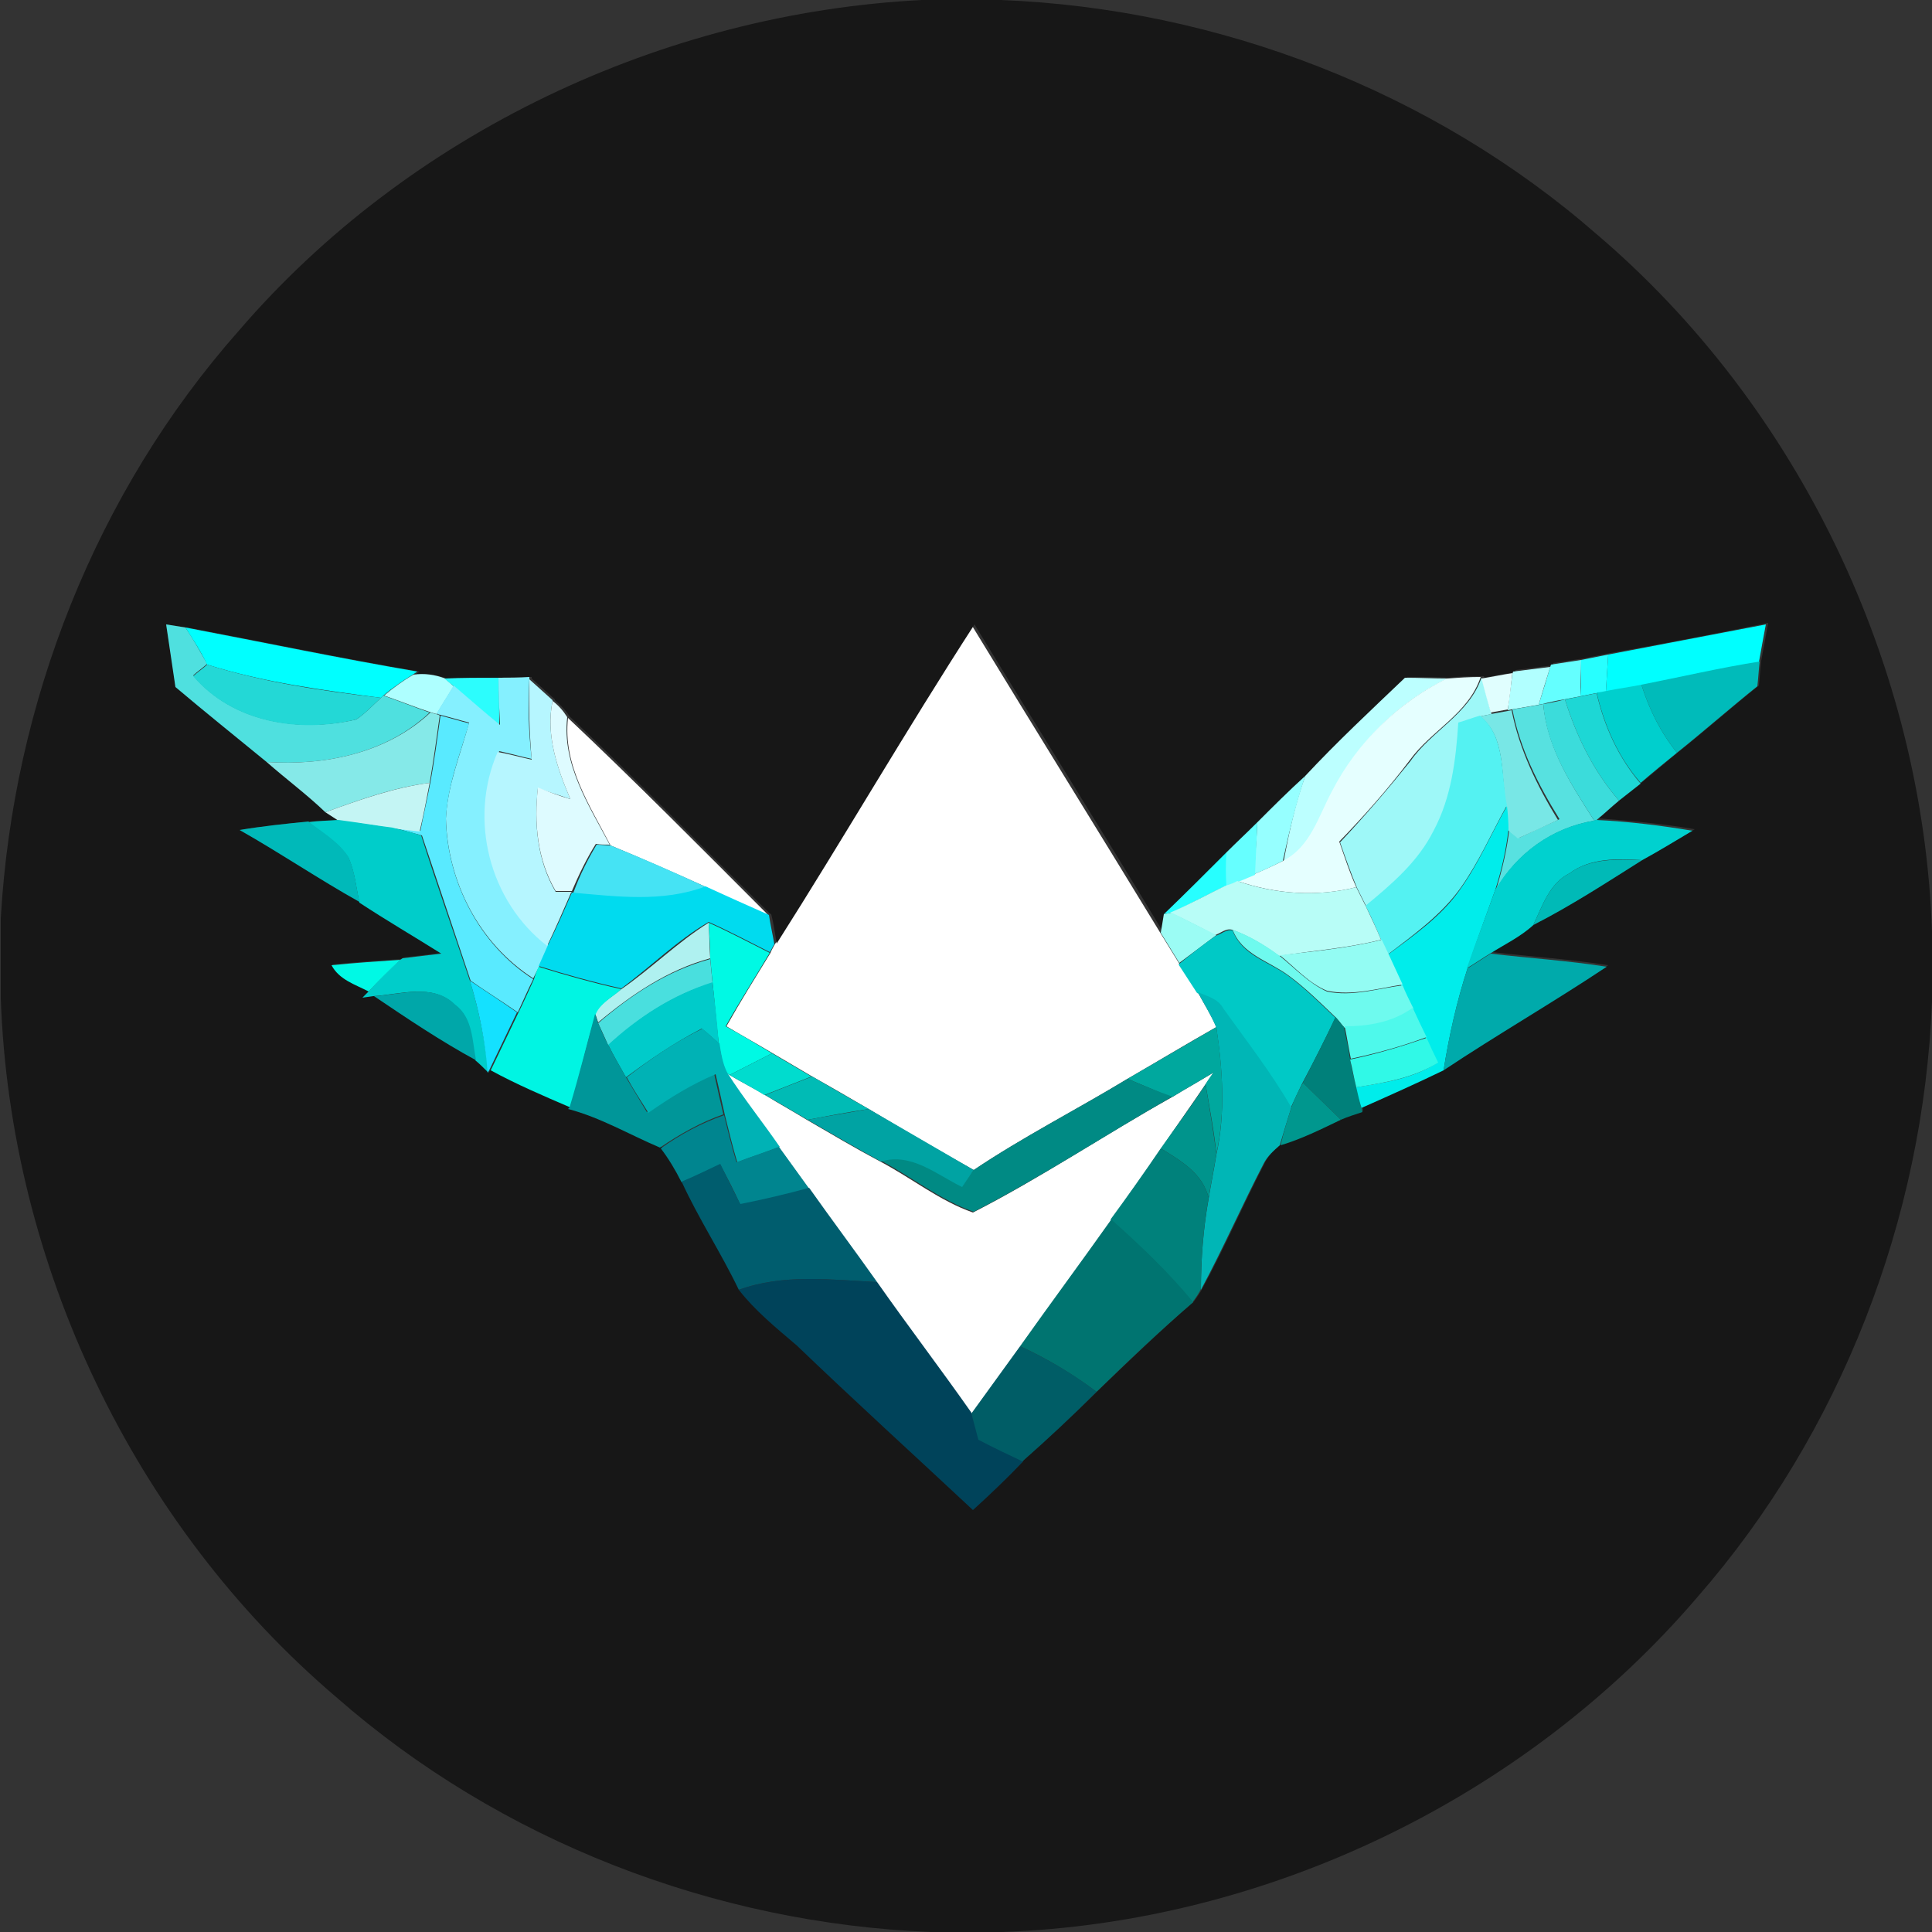 <?xml version="1.0" encoding="utf-8"?>
<!-- Generator: Adobe Illustrator 26.0.3, SVG Export Plug-In . SVG Version: 6.00 Build 0)  -->
<svg version="1.1" id="Layer_1" xmlns="http://www.w3.org/2000/svg" xmlns:xlink="http://www.w3.org/1999/xlink" x="0px" y="0px"
	 viewBox="0 0 250 250" style="enable-background:new 0 0 250 250;" xml:space="preserve">
<rect x="0" y="0" width="250" height="250" fill="#333333" stroke="none"/>
<style type="text/css">
	.st0{fill:#FFFFFF;}
	.st1{fill:#171717;}
	.st2{fill:#4FE0DF;}
	.st3{fill:#00FFFF;}
	.st4{fill:#64FFFF;}
	.st5{fill:#27FFFF;}
	.st6{fill:#23D8D6;}
	.st7{fill:#00BBBA;}
	.st8{fill:#B1FFFF;}
	.st9{fill:#AEFFFF;}
	.st10{fill:#2CFDFD;}
	.st11{fill:#85F0FF;}
	.st12{fill:#BCFFFF;}
	.st13{fill:#E5FFFF;}
	.st14{fill:#9EF8F8;}
	.st15{fill:#E0FEFE;}
	.st16{fill:#B6F6FF;}
	.st17{fill:#00CFCD;}
	.st18{fill:#1DD7D5;}
	.st19{fill:#57E1E0;}
	.st20{fill:#3BDCDB;}
	.st21{fill:#85E9E8;}
	.st22{fill:#DEFBFF;}
	.st23{fill:#78E7E6;}
	.st24{fill:#59EAFF;}
	.st25{fill:#54F2F2;}
	.st26{fill:#C4F5F4;}
	.st27{fill:#96FFFF;}
	.st28{fill:#00EDEB;}
	.st29{fill:#00CDCA;}
	.st30{fill:#00D1CF;}
	.st31{fill:#00B9B9;}
	.st32{fill:#66FFFF;}
	.st33{fill:#45E3F4;}
	.st34{fill:#00BAB7;}
	.st35{fill:#B8FDF7;}
	.st36{fill:#00DBEF;}
	.st37{fill:#9BFCF4;}
	.st38{fill:#AFF1F0;}
	.st39{fill:#00F9E4;}
	.st40{fill:#00C9C6;}
	.st41{fill:#6EFAEE;}
	.st42{fill:#93FCF3;}
	.st43{fill:#00F9E5;}
	.st44{fill:#49DFDE;}
	.st45{fill:#00AAAB;}
	.st46{fill:#00F5E3;}
	.st47{fill:#14E1FF;}
	.st48{fill:#00A7A9;}
	.st49{fill:#00CBCA;}
	.st50{fill:#00B6B6;}
	.st51{fill:#4EF9EB;}
	.st52{fill:#009699;}
	.st53{fill:#00807A;}
	.st54{fill:#00B2B5;}
	.st55{fill:#00A89E;}
	.st56{fill:#30F9E7;}
	.st57{fill:#00DCCE;}
	.st58{fill:#00BBB5;}
	.st59{fill:#008A84;}
	.st60{fill:#00978E;}
	.st61{fill:#00948C;}
	.st62{fill:#00858F;}
	.st63{fill:#00A3A3;}
	.st64{fill:#00817B;}
	.st65{fill:#005D6E;}
	.st66{fill:#007470;}
	.st67{fill:#00435A;}
	.st68{fill:#005D66;}
</style>
<g id="_x23_ffffffff">
	<path class="st0" d="M100.2,122.3c8.7-13.7,16.8-27.7,25.6-41.3c8.1,13.3,16.3,26.5,24.4,39.8c0.8,1.3,1.6,2.6,2.4,3.9
		c0.8,1.2,1.6,2.5,2.4,3.7c0.8,1.5,1.7,2.9,2.4,4.5c-3.9,2.2-7.7,4.5-11.5,6.7c-6.6,4-13.5,7.5-19.9,11.8c-4.6-2.6-9.1-5.2-13.6-7.9
		c-2.4-1.4-4.8-2.8-7.3-4.2c-1.7-1-3.4-2-5.1-3c-2-1.2-4-2.3-6-3.5c1.8-3.2,3.8-6.4,5.7-9.5C99.8,123,100.1,122.5,100.2,122.3z"/>
	<path class="st0" d="M79,109.4c-2.7-5.2-6.2-10.4-5.5-16.5c8.8,8.3,17.3,16.9,25.9,25.5c-2.7-1.1-5.3-2.3-8-3.6
		C87.2,112.9,83.1,111.1,79,109.4z"/>
	<path class="st0" d="M94,138.8l0.4,0.3c1.5,0.9,3.1,1.7,4.6,2.6c1.8,1.1,3.6,2.1,5.4,3.2c3.1,1.8,6.3,3.7,9.5,5.4
		c4,2.1,7.7,5.1,12,6.6c8.8-4.5,17.1-10.1,25.7-14.9c1.8-1.1,3.6-2.1,5.4-3.2c-0.2,0.4-0.7,1.1-1,1.5c-1.9,2.8-3.9,5.6-5.8,8.4
		c-2.1,3.1-4.3,6.1-6.4,9.2c-3.9,5.5-7.9,10.9-11.8,16.4c-2.1,2.9-4.2,5.8-6.3,8.7c-3.9-5.7-8.2-11.2-12.2-16.9
		c-2.9-4.1-5.9-8.1-8.8-12.2c-1.3-1.8-2.6-3.6-3.9-5.4C98.6,145.2,96.1,142.1,94,138.8z"/>
</g>
<g id="_x23_171717ff">
	<path class="st1" d="M119.3,0h10.2c28.1,1.1,55.9,11.8,77.1,30.3c26.2,22.3,42.2,55.9,43.4,90.2v9.1c-1.1,28.1-11.8,55.8-30.3,77
		c-22.3,26.1-55.8,42.2-90,43.4h-9.2c-28.1-1.1-55.8-11.8-77-30.4c-26.2-22.3-42.2-56-43.4-90.4v-10.4c1.6-27.8,12.3-55.1,30.8-76
		C52.8,17.3,85.7,1.7,119.3,0 M21.5,80.8c0.4,2.7,0.9,5.4,1.2,8c3.9,3.3,7.8,6.5,11.8,9.7c2.6,2.1,5.2,4.2,7.6,6.5l1.8,1.1
		c-1.3,0.1-2.6,0.1-3.9,0.2c-3,0.3-6,0.6-8.9,1.1c5.2,3,10.3,6.3,15.5,9.3c3.5,2.2,7,4.4,10.6,6.6c-1.7,0.2-3.3,0.4-5,0.6l-0.3,0.2
		c-3,0.2-5.9,0.4-8.9,0.7c0.9,1.9,3,2.6,4.8,3.4l-0.8,0.8l1.4-0.2c4.3,2.9,8.7,5.8,13.2,8.3c0.4,0.4,1.2,1.2,1.7,1.6l0.2-0.3
		c3.3,1.8,6.8,3.2,10.3,4.8l-0.1,0.2c4.2,1.2,7.9,3.4,11.9,5c1,1.4,1.9,2.9,2.7,4.4c2.2,4.8,5.1,9.2,7.4,14c2.1,2.7,4.8,4.9,7.4,7.2
		c7.6,7.2,15.3,14.1,22.8,21.3c2.2-2,4.5-4.1,6.5-6.3c3.2-3,6.5-5.9,9.6-9c4.1-3.9,8.2-7.9,12.5-11.6c0.4-0.6,0.8-1.1,1.1-1.7
		c2.9-5.3,5.3-10.9,8.1-16.3c0.5-1,1.3-1.7,2.1-2.4c2.7-0.8,5.3-2,7.8-3.3c0.9-0.3,1.9-0.7,2.8-1l-0.1-0.5c3.6-1.6,7.2-3.1,10.7-4.9
		c6.9-4.6,14.1-8.8,21.1-13.4c-5-0.8-10-1.1-15-1.7c1.8-1.3,3.9-2.2,5.6-3.7c4.9-2.5,9.4-5.5,14.1-8.4c2.2-1.2,4.3-2.5,6.5-3.8
		c-4.1-0.7-8.3-1.1-12.5-1.4c1-0.8,2-1.6,2.9-2.5c0.9-0.8,1.8-1.5,2.8-2.2c1.6-1.3,3.1-2.6,4.7-3.9c3.5-2.8,6.9-5.8,10.4-8.6
		c0.1-0.8,0.2-2.4,0.3-3.2c0.3-1.6,0.6-3.2,0.9-4.9c-6.8,1.4-13.6,2.7-20.4,3.9c-0.9,0.2-2.6,0.5-3.5,0.7c-1.3,0.2-2.6,0.4-3.9,0.6
		l-0.1,0.3c-1.6,0.2-3.2,0.4-4.8,0.6l0,0.3c-1.4,0.2-2.7,0.4-4,0.7l-0.1-0.2c-1.5,0-3,0-4.4,0.2c-1.8-0.1-3.7-0.1-5.5-0.1
		c-4.3,4.2-8.7,8.3-12.9,12.7c-2.1,1.9-4.2,4-6.2,6c-1.3,1.3-2.7,2.6-4,3.9c-2.7,2.7-5.4,5.3-8.1,8c-0.1,0.6-0.3,1.8-0.4,2.4
		c-8-13.3-16.3-26.5-24.4-39.8c-8.8,13.6-16.9,27.6-25.6,41.3c-0.2-1.3-0.4-2.6-0.7-3.8l-0.2-0.1c-8.6-8.5-17.1-17.2-25.9-25.5
		c-0.5-0.8-1.2-1.5-1.9-2.1l0-0.1c-1-0.9-2-1.8-3-2.7l0-0.2c-1.3,0-2.7,0-4,0.1c-2.3,0-4.6,0-7,0.1c-1.3-0.5-2.7-0.7-4.1-0.5
		l0.6-0.4c-10-1.7-20-3.8-30-5.7C23.4,81.1,22.1,80.9,21.5,80.8z"/>
</g>
<g id="_x23_4fe0dfff">
	<path class="st2" d="M21.5,80.8c0.6,0.1,1.9,0.3,2.5,0.4c1,1.5,1.9,3.1,2.8,4.7c-0.4,0.4-1.4,1.1-1.8,1.5
		c5.1,6.1,13.7,7.4,21.1,5.7c1.2-0.8,2.2-1.9,3.2-2.8c0.1-0.1,0.2-0.2,0.3-0.3c2,0.7,4,1.5,6,2.2C50,97.5,42,99.1,34.5,98.6
		c-3.9-3.2-7.9-6.4-11.8-9.7C22.3,86.2,21.9,83.5,21.5,80.8z"/>
</g>
<g id="_x23_00ffffff">
	<path class="st3" d="M24,81.2c10,1.9,20,4,30,5.7l-0.6,0.4c-1.3,0.8-2.6,1.7-3.8,2.7c-0.1,0.1-0.2,0.2-0.3,0.3
		c-7.6-1-15.2-2-22.5-4.3C26,84.3,25,82.8,24,81.2z"/>
	<path class="st3" d="M208.1,84.7c6.8-1.3,13.6-2.6,20.4-3.9c-0.3,1.6-0.6,3.2-0.9,4.9c-5.1,0.8-10.2,2-15.3,3
		c-1.5,0.3-3,0.5-4.5,0.8C207.9,87.8,208,86.3,208.1,84.7z"/>
</g>
<g id="_x23_64ffffff">
	<path class="st4" d="M200.7,86c1.3-0.2,2.6-0.4,3.9-0.6c0,1.6-0.1,3.1-0.1,4.7c-0.5,0.1-1.6,0.3-2.1,0.4c-0.7,0.1-2.1,0.4-2.8,0.6
		l-0.5,0.1c0.5-1.6,1-3.2,1.5-4.9L200.7,86z"/>
</g>
<g id="_x23_27ffffff">
	<path class="st5" d="M204.6,85.4c0.9-0.2,2.6-0.5,3.5-0.7c-0.1,1.6-0.2,3.2-0.3,4.8c-0.3,0.1-1,0.2-1.3,0.2c-0.5,0.1-1.5,0.3-2,0.4
		C204.6,88.5,204.6,87,204.6,85.4z"/>
	<path class="st5" d="M150.6,118.3c2.7-2.6,5.4-5.3,8.1-8c0,1.4,0,2.9,0,4.3c-2.4,1.1-4.7,2.4-7.1,3.5L150.6,118.3z"/>
</g>
<g id="_x23_23d8d6ff">
	<path class="st6" d="M25,87.5c0.4-0.4,1.4-1.1,1.8-1.5c7.3,2.3,14.9,3.4,22.5,4.3c-1.1,1-2,2-3.2,2.8C38.7,94.9,30.1,93.5,25,87.5z
		"/>
</g>
<g id="_x23_00bbbaff">
	<path class="st7" d="M212.4,88.6c5.1-1,10.2-2.2,15.3-3c-0.1,0.8-0.2,2.4-0.3,3.2c-3.5,2.8-6.9,5.8-10.4,8.6
		C214.9,94.8,213.4,91.8,212.4,88.6z"/>
</g>
<g id="_x23_b1ffffff">
	<path class="st8" d="M195.8,86.9c1.6-0.2,3.2-0.4,4.8-0.6c-0.5,1.6-1,3.2-1.5,4.9c-1.2,0.2-2.3,0.4-3.5,0.6l-0.5,0.1
		c0.2-1.6,0.4-3.1,0.6-4.7L195.8,86.9z"/>
</g>
<g id="_x23_aeffffff">
	<path class="st9" d="M49.7,90c1.2-1,2.4-1.9,3.8-2.7c1.4-0.2,2.8,0,4.1,0.5l1.1,1c-0.7,1.2-1.5,2.4-2.2,3.6l-0.7-0.2
		C53.7,91.5,51.7,90.7,49.7,90z"/>
</g>
<g id="_x23_2cfdfdff">
	<path class="st10" d="M57.5,87.8c2.3-0.1,4.6-0.1,7-0.1c0.1,2,0.1,4.1,0.1,6.1c-2-1.6-4-3.4-6-5.1L57.5,87.8z"/>
</g>
<g id="_x23_85f0ffff">
	<path class="st11" d="M64.5,87.7c1.3,0,2.7,0,4-0.1l0,0.2c-0.2,3.5-0.1,6.9,0.3,10.4c-1.4-0.3-2.8-0.7-4.2-1
		c-3.8,8.7-1.2,19.3,6.4,25.1c-0.4,0.9-0.8,1.8-1.2,2.7c-0.2,0.4-0.6,1.2-0.8,1.6c-7-4.5-11.1-12.5-11.3-20.7
		c0.2-4.3,1.9-8.3,3-12.4c-1.2-0.3-2.5-0.7-3.7-1c-0.1,0-0.4-0.1-0.5-0.2c0.7-1.2,1.5-2.4,2.2-3.6c2,1.7,3.9,3.4,6,5.1
		C64.6,91.8,64.5,89.8,64.5,87.7z"/>
</g>
<g id="_x23_bcffffff">
	<path class="st12" d="M168.9,100.4c4.1-4.4,8.5-8.5,12.9-12.7c1.8,0,3.7,0.1,5.5,0.1c-6.4,3.1-11.6,8.3-14.8,14.6
		c-1.8,3.2-2.8,7.3-6.4,9.1C166.8,107.7,167.6,104,168.9,100.4z"/>
</g>
<g id="_x23_e5ffffff">
	<path class="st13" d="M187.2,87.8c1.5-0.1,2.9-0.2,4.4-0.2c-1.6,4.8-6.4,6.9-9.2,10.8c-2.8,3.7-5.9,7.2-9.1,10.5
		c0.7,2,1.3,3.9,2.2,5.9c-5.1,1.3-10.4,0.9-15.4-0.8c0.5-0.2,1.6-0.7,2.2-0.9c1.2-0.5,2.5-1.1,3.7-1.7c3.6-1.8,4.6-5.8,6.4-9.1
		C175.6,96.1,180.9,90.9,187.2,87.8z"/>
</g>
<g id="_x23_9ef8f8ff">
	<path class="st14" d="M191.7,87.7l0.1,0.2c0.4,1.5,0.8,3,1.2,4.5c-0.4,0.1-1.1,0.2-1.4,0.3c-0.7,0.2-2.1,0.6-2.8,0.9
		c-0.3,4.8-0.9,9.7-3.2,14c-1.9,4-5.4,6.9-8.8,9.7c-0.4-0.8-0.8-1.6-1.2-2.4c-0.8-1.9-1.5-3.9-2.2-5.9c3.2-3.4,6.2-6.9,9.1-10.5
		C185.2,94.6,190.1,92.4,191.7,87.7z"/>
</g>
<g id="_x23_e0fefeff">
	<path class="st15" d="M191.7,87.8c1.3-0.2,2.7-0.5,4-0.7c-0.2,1.6-0.3,3.1-0.6,4.7c-0.6,0.1-1.7,0.3-2.2,0.4
		C192.5,90.8,192.1,89.3,191.7,87.8z"/>
</g>
<g id="_x23_b6f6ffff">
	<path class="st16" d="M68.8,98.3c-0.3-3.5-0.4-6.9-0.3-10.4c1,0.9,2,1.8,3,2.7l0,0.1c-0.9,4.4,0.6,8.7,2.3,12.7
		c-1.4-0.5-2.8-0.9-4.2-1.4c-0.5,4.6-0.1,9.3,2.3,13.4c0.5,0,1.6,0,2.1,0l-0.1,0.1c-1,2.3-2,4.6-3.1,6.9
		c-7.5-5.8-10.2-16.4-6.4-25.1C66,97.6,67.4,98,68.8,98.3z"/>
</g>
<g id="_x23_00cfcdff">
	<path class="st17" d="M207.9,89.4c1.5-0.3,3-0.5,4.5-0.8c1,3.2,2.5,6.2,4.6,8.8c-1.6,1.3-3.2,2.6-4.7,3.9
		c-2.9-3.3-4.7-7.4-5.7-11.7C206.9,89.6,207.5,89.5,207.9,89.4z"/>
</g>
<g id="_x23_1dd7d5ff">
	<path class="st18" d="M202.5,90.5c0.5-0.1,1.6-0.3,2.1-0.4c0.5-0.1,1.5-0.3,2-0.4c1,4.3,2.8,8.3,5.7,11.7c-0.9,0.7-1.9,1.5-2.8,2.2
		C206.2,99.8,204,95.3,202.5,90.5z"/>
</g>
<g id="_x23_57e1e0ff">
	<path class="st19" d="M195.7,91.8c1.2-0.2,2.3-0.4,3.5-0.6l0.5-0.1c0.5,5.7,3.6,10.4,6.6,15.1c-5.4,0.9-10,4.2-12.7,8.9
		c0.8-2.6,1.4-5.2,1.7-7.8c0.3,0.3,1,0.8,1.3,1.1c1.7-0.8,3.4-1.6,5.2-2.4C199,101.5,196.7,96.9,195.7,91.8z"/>
</g>
<g id="_x23_3bdcdbff">
	<path class="st20" d="M199.7,91.1c0.7-0.1,2.1-0.4,2.8-0.6c1.5,4.8,3.7,9.3,7,13.1c-1,0.8-1.9,1.7-2.9,2.5l-0.3,0.1
		C203.3,101.5,200.1,96.7,199.7,91.1z"/>
</g>
<g id="_x23_85e9e8ff">
	<path class="st21" d="M55.7,92.2l0.7,0.2c0.1,0,0.4,0.1,0.5,0.2c-0.4,2.9-0.8,5.8-1.3,8.7c-4.7,0.6-9.1,2.2-13.5,3.8
		c-2.4-2.3-5.1-4.3-7.6-6.5C42,99.1,50,97.5,55.7,92.2z"/>
</g>
<g id="_x23_defbffff">
	<path class="st22" d="M73.8,103.4c-1.7-4-3.2-8.3-2.3-12.7c0.8,0.6,1.4,1.3,1.9,2.1c-0.7,6.1,2.8,11.4,5.5,16.5
		c-0.4,0-1.3,0-1.8-0.1c-1.2,1.9-2.2,4-3.1,6.1c-0.5,0-1.6,0-2.1,0c-2.4-4.1-2.8-8.8-2.3-13.4C71.1,102.5,72.4,103,73.8,103.4z"/>
</g>
<g id="_x23_78e7e6ff">
	<path class="st23" d="M191.5,92.7c0.4-0.1,1.1-0.2,1.4-0.3c0.6-0.1,1.7-0.3,2.2-0.4l0.5-0.1c1,5.1,3.3,9.8,6,14.2
		c-1.7,0.8-3.4,1.6-5.2,2.4c-0.3-0.3-1-0.8-1.3-1.1c-0.1-0.7-0.1-2.2-0.2-3C194.2,100.4,194.9,95.3,191.5,92.7z"/>
</g>
<g id="_x23_59eaffff">
	<path class="st24" d="M57,92.6c1.2,0.3,2.5,0.7,3.7,1c-1.2,4.1-2.8,8.1-3,12.4c0.2,8.2,4.4,16.3,11.3,20.7c-0.7,1.4-1.3,2.8-2,4.3
		c-2-1.4-4.1-2.7-6.1-4.1c-2.1-6.3-4.2-12.5-6.3-18.8c-1.2-0.3-2.5-0.7-3.7-1c0.9,0.1,2.6,0.3,3.5,0.4c0.4-2.1,0.9-4.2,1.3-6.3
		C56.2,98.4,56.6,95.5,57,92.6z"/>
</g>
<g id="_x23_54f2f2ff">
	<path class="st25" d="M188.7,93.5c0.7-0.2,2.1-0.7,2.8-0.9c3.4,2.7,2.7,7.8,3.5,11.6c-2,3.6-3.6,7.3-6,10.7c-2.5,3.5-6,6-9.4,8.6
		c-0.3-0.7-0.6-1.3-0.9-1.9c-0.6-1.5-1.3-3-2-4.4c3.4-2.8,6.8-5.7,8.8-9.7C187.8,103.2,188.4,98.3,188.7,93.5z"/>
</g>
<g id="_x23_c4f5f4ff">
	<path class="st26" d="M42.1,105.1c4.4-1.6,8.9-3.2,13.5-3.8c-0.4,2.1-0.8,4.2-1.3,6.3c-0.9-0.1-2.6-0.3-3.5-0.4
		c-2.3-0.4-4.7-0.7-7-1L42.1,105.1z"/>
</g>
<g id="_x23_96ffffff">
	<path class="st27" d="M162.7,106.4c2-2,4.1-4.1,6.2-6c-1.2,3.6-2.1,7.3-2.9,11c-1.2,0.6-2.4,1.2-3.7,1.7
		C162.4,110.9,162.6,108.7,162.7,106.4z"/>
</g>
<g id="_x23_00edebff">
	<path class="st28" d="M189,115c2.4-3.4,4-7.2,6-10.7c0.1,0.7,0.2,2.2,0.2,3c-0.3,2.7-0.9,5.3-1.7,7.8c-1.2,3.4-2.5,6.8-3.6,10.2
		c-1.4,4.3-2.4,8.8-3.1,13.2c-3.5,1.7-7.1,3.3-10.7,4.9c-0.2-0.9-0.5-1.8-0.7-2.7c3.7-0.6,7.4-1.1,10.6-3.2c-0.5-1.1-1-2.2-1.5-3.2
		c-0.6-1.3-1.2-2.5-1.8-3.8c-0.3-0.7-1-2.2-1.4-3c-0.6-1.3-1.2-2.6-1.8-3.9C183,121,186.6,118.5,189,115z"/>
</g>
<g id="_x23_00cdcaff">
	<path class="st29" d="M43.8,106.1c2.3,0.3,4.7,0.7,7,1c1.2,0.3,2.5,0.6,3.7,1c2,6.3,4.2,12.5,6.3,18.8c1.2,3.9,2,7.9,2.4,11.9
		c-0.4-0.4-1.2-1.2-1.7-1.6c-0.5-2.5-0.4-5.5-2.7-7.2c-2.8-2.8-7.1-1.3-10.5-1.1l-1.4,0.2l0.8-0.8c1.3-1.4,2.6-2.8,4.1-4.1l0.3-0.2
		c1.7-0.2,3.3-0.4,5-0.6c-3.5-2.2-7.1-4.3-10.6-6.6c-0.4-1.9-0.6-4-1.4-5.8c-1.3-2-3.4-3.2-5.2-4.6
		C41.2,106.2,42.5,106.2,43.8,106.1z"/>
</g>
<g id="_x23_00d1cfff">
	<path class="st30" d="M193.5,115.1c2.8-4.7,7.3-8,12.7-8.9l0.3-0.1c4.2,0.2,8.3,0.7,12.5,1.4c-2.2,1.3-4.3,2.6-6.5,3.8
		c-3.2-0.2-6.7-0.3-9.4,1.7c-2.6,1.3-3.5,4.2-4.7,6.7c-1.6,1.5-3.7,2.5-5.6,3.7c-1,0.6-2,1.3-3,1.9
		C191,121.8,192.3,118.5,193.5,115.1z"/>
</g>
<g id="_x23_00b9b9ff">
	<path class="st31" d="M31,107.4c3-0.5,5.9-0.8,8.9-1.1c1.8,1.4,3.9,2.6,5.2,4.6c0.8,1.8,1,3.9,1.4,5.8
		C41.3,113.8,36.3,110.4,31,107.4z"/>
</g>
<g id="_x23_66ffffff">
	<path class="st32" d="M158.7,110.3c1.3-1.3,2.7-2.6,4-3.9c-0.1,2.2-0.2,4.5-0.3,6.8c-0.5,0.2-1.6,0.7-2.2,0.9
		c-0.4,0.2-1.2,0.4-1.5,0.6C158.6,113.2,158.6,111.8,158.7,110.3z"/>
</g>
<g id="_x23_45e3f4ff">
	<path class="st33" d="M77.2,109.3c0.4,0,1.3,0.1,1.8,0.1c4.2,1.7,8.3,3.5,12.4,5.4c-5.6,2.1-11.5,1.3-17.3,0.8l0.1-0.1
		C75,113.3,76,111.3,77.2,109.3z"/>
</g>
<g id="_x23_00bab7ff">
	<path class="st34" d="M203.1,113c2.7-2,6.2-1.8,9.4-1.7c-4.6,2.9-9.2,5.9-14.1,8.4C199.6,117.2,200.5,114.3,203.1,113z"/>
</g>
<g id="_x23_b8fdf7ff">
	<path class="st35" d="M158.6,114.6c0.4-0.1,1.2-0.4,1.5-0.6c4.9,1.7,10.3,2.1,15.4,0.8c0.4,0.8,0.8,1.6,1.2,2.4
		c0.7,1.5,1.4,2.9,2,4.4c-4.3,1.1-8.8,1.4-13.2,2.1c-1.9-1.4-3.9-2.6-6.1-3.4c-0.8-0.2-1.5,0.5-2.2,0.7c-1.9-1-3.8-2-5.8-2.9
		C154,117,156.3,115.7,158.6,114.6z"/>
</g>
<g id="_x23_00dbefff">
	<path class="st36" d="M74,115.5c5.8,0.5,11.7,1.3,17.3-0.8c2.6,1.2,5.3,2.4,8,3.6l0.2,0.1c0.2,1.3,0.5,2.6,0.7,3.8
		c-0.2,0.2-0.4,0.8-0.6,1c-2.6-1.3-5.2-2.7-7.9-3.9c-4.1,2.4-7.5,5.8-11.3,8.6c-3.6-0.8-7.2-1.8-10.7-2.9c0.4-0.9,0.8-1.8,1.2-2.7
		C72,120.1,73,117.8,74,115.5z"/>
</g>
<g id="_x23_9bfcf4ff">
	<path class="st37" d="M150.6,118.3l1-0.2c1.9,0.9,3.8,1.9,5.8,2.9c-1.6,1.2-3.2,2.4-4.8,3.6c-0.8-1.3-1.6-2.6-2.4-3.9
		C150.3,120.2,150.5,118.9,150.6,118.3z"/>
</g>
<g id="_x23_aff1f0ff">
	<path class="st38" d="M80.4,128c3.9-2.7,7.3-6.1,11.3-8.6c0.1,1.6,0.1,3.1,0.2,4.6c-5.5,1.5-10.2,4.7-14.5,8.3l-0.4-1.2
		C77.7,129.8,79.2,129,80.4,128z"/>
</g>
<g id="_x23_00f9e4ff">
	<path class="st39" d="M91.7,119.4c2.7,1.2,5.3,2.6,7.9,3.9c-1.9,3.2-3.9,6.3-5.7,9.5c2,1.1,4,2.3,6,3.5c-1.8,0.9-3.7,1.9-5.5,2.8
		l-0.4-0.3c-0.6-1.2-0.7-2.5-1-3.8c-0.3-2.6-0.5-5.2-0.8-7.9c-0.1-1-0.2-2-0.3-3.1C91.9,122.5,91.8,121,91.7,119.4z"/>
</g>
<g id="_x23_00c9c6ff">
	<path class="st40" d="M157.3,121.1c0.7-0.2,1.4-0.9,2.2-0.7c1.2,3.2,4.6,4,7.1,5.8c2.2,1.6,4.2,3.6,6.2,5.5
		c-1.4,2.9-2.8,5.7-4.3,8.5c-0.5,1-1,2.1-1.5,3.2c-2.6-4.5-5.9-8.5-8.8-12.8c-0.6-1.3-2.1-1.6-3.3-2.1c-0.8-1.2-1.6-2.5-2.4-3.7
		C154.1,123.5,155.7,122.2,157.3,121.1z"/>
</g>
<g id="_x23_6efaeeff">
	<path class="st41" d="M159.5,120.3c2.2,0.8,4.2,2,6.1,3.4c2,1.6,3.7,3.5,6.1,4.6c3.3,0.7,6.6-0.4,9.8-0.8c0.3,0.8,1,2.2,1.4,3
		c-2.6,1.9-5.8,2.4-8.9,2.5c-0.3-0.3-0.8-1-1.1-1.3c-2-1.9-4-3.9-6.2-5.5C164.1,124.3,160.7,123.5,159.5,120.3z"/>
</g>
<g id="_x23_93fcf3ff">
	<path class="st42" d="M178.8,121.6c0.3,0.6,0.6,1.3,0.9,1.9c0.6,1.3,1.2,2.6,1.8,3.9c-3.2,0.5-6.5,1.5-9.8,0.8
		c-2.4-1-4.1-3-6.1-4.6C170,123.1,174.4,122.7,178.8,121.6z"/>
</g>
<g id="_x23_00f9e5ff">
	<path class="st43" d="M42.9,124.9c3-0.3,5.9-0.5,8.9-0.7c-1.4,1.3-2.8,2.7-4.1,4.1C46,127.4,43.9,126.8,42.9,124.9z"/>
</g>
<g id="_x23_49dfdeff">
	<path class="st44" d="M77.4,132.4c4.3-3.7,9-6.8,14.5-8.3c0.1,1,0.2,2,0.3,3.1c-5.1,1.5-9.6,4.5-13.5,8.1
		C78.3,134.3,77.8,133.3,77.4,132.4z"/>
</g>
<g id="_x23_00aaabff">
	<path class="st45" d="M189.9,125.3c1-0.6,2-1.3,3-1.9c5,0.6,10,0.9,15,1.7c-6.9,4.6-14.2,8.8-21.1,13.4
		C187.5,134,188.5,129.6,189.9,125.3z"/>
</g>
<g id="_x23_00f5e3ff">
	<path class="st46" d="M69.7,125.1c3.5,1.1,7.1,2.1,10.7,2.9c-1.1,1-2.7,1.8-3.3,3.2c-1.2,4-2.1,8.1-3.3,12.1c-3.5-1.5-7-3-10.3-4.8
		c1.2-2.5,2.4-5,3.6-7.5c0.7-1.4,1.3-2.8,2-4.3C69.2,126.3,69.5,125.5,69.7,125.1z"/>
</g>
<g id="_x23_14e1ffff">
	<path class="st47" d="M60.8,126.9c2.1,1.4,4.1,2.7,6.1,4.1c-1.2,2.5-2.4,5-3.6,7.5l-0.2,0.3C62.8,134.8,62,130.8,60.8,126.9z"/>
</g>
<g id="_x23_00a7a9ff">
	<path class="st48" d="M48.4,128.9c3.5-0.2,7.7-1.7,10.5,1.1c2.3,1.7,2.2,4.7,2.7,7.2C57,134.7,52.7,131.8,48.4,128.9z"/>
</g>
<g id="_x23_00cbcaff">
	<path class="st49" d="M78.7,135.2c3.9-3.6,8.4-6.5,13.5-8.1c0.3,2.6,0.6,5.2,0.8,7.9c-0.7-0.6-1.4-1.3-2.2-1.9
		c-3.5,1.8-6.7,4-9.8,6.3C80.2,138,79.4,136.6,78.7,135.2z"/>
</g>
<g id="_x23_00b6b6ff">
	<path class="st50" d="M155,128.4c1.2,0.5,2.6,0.8,3.3,2.1c3,4.2,6.2,8.3,8.8,12.8c-0.5,1.6-1,3.2-1.5,4.9c-0.8,0.7-1.6,1.4-2.1,2.4
		c-2.8,5.4-5.2,10.9-8.1,16.3c0-4,0.3-7.9,1-11.8c0.3-1.9,0.7-3.8,1-5.7c1.2-5.4,0.8-11,0-16.4C156.7,131.3,155.8,129.9,155,128.4z"
		/>
</g>
<g id="_x23_4ef9ebff">
	<path class="st51" d="M182.8,130.4c0.6,1.3,1.2,2.6,1.8,3.8c-3.2,1.2-6.5,2.1-9.8,2.8c-0.3-1.4-0.5-2.8-0.8-4.2
		C177,132.8,180.2,132.3,182.8,130.4z"/>
</g>
<g id="_x23_009699ff">
	<path class="st52" d="M73.7,143.3c1.2-4,2.2-8,3.3-12.1l0.4,1.2c0.4,0.9,0.8,1.9,1.3,2.8c0.7,1.4,1.5,2.8,2.3,4.2
		c0.9,1.5,1.8,3,2.7,4.5c2.7-1.9,5.6-3.8,8.7-5c0.4,1.8,0.8,3.6,1.2,5.3c-2.9,1-5.7,2.6-8.2,4.3c-4-1.7-7.7-3.9-11.9-5L73.7,143.3z"
		/>
</g>
<g id="_x23_00807aff">
	<path class="st53" d="M172.8,131.6c0.3,0.3,0.8,1,1.1,1.3c0.3,1.4,0.6,2.8,0.8,4.2c0.2,1.2,0.5,2.4,0.8,3.6
		c0.2,0.9,0.4,1.8,0.7,2.7l0.1,0.5c-0.9,0.3-1.9,0.6-2.8,1c-1.6-1.6-3.3-3.2-4.9-4.8C170,137.3,171.5,134.5,172.8,131.6z"/>
</g>
<g id="_x23_00b2b5ff">
	<path class="st54" d="M81.1,139.4c3.1-2.4,6.3-4.6,9.8-6.3c0.7,0.6,1.4,1.3,2.2,1.9c0.2,1.3,0.4,2.6,1,3.8c2.1,3.3,4.6,6.4,6.8,9.6
		c-1.8,0.7-3.7,1.3-5.5,2c-0.6-2-1.1-4.1-1.6-6.1c-0.4-1.8-0.8-3.6-1.2-5.3c-3.1,1.3-6,3.1-8.7,5C82.9,142.4,81.9,140.9,81.1,139.4z
		"/>
</g>
<g id="_x23_00a89eff">
	<path class="st55" d="M145.9,139.6c3.8-2.2,7.7-4.5,11.5-6.7c0.8,5.4,1.2,11,0,16.4c-0.3-3-0.9-6-1.4-9c0.2-0.4,0.7-1.1,1-1.5
		c-1.8,1.1-3.6,2.1-5.4,3.2C149.7,141.2,147.8,140.4,145.9,139.6z"/>
</g>
<g id="_x23_30f9e7ff">
	<path class="st56" d="M184.6,134.3c0.5,1.1,1,2.2,1.5,3.2c-3.2,2-6.9,2.6-10.6,3.2c-0.3-1.2-0.5-2.4-0.8-3.6
		C178.1,136.4,181.4,135.4,184.6,134.3z"/>
</g>
<g id="_x23_00dcceff">
	<path class="st57" d="M94.4,139.1c1.8-0.9,3.7-1.9,5.5-2.8c1.7,1,3.4,2,5.1,3c-2,0.8-4.1,1.6-6.1,2.4
		C97.5,140.8,95.9,140,94.4,139.1z"/>
</g>
<g id="_x23_00bbb5ff">
	<path class="st58" d="M99,141.7c2-0.8,4-1.6,6.1-2.4c2.4,1.4,4.8,2.8,7.3,4.2c-2.6,0.4-5.3,0.9-7.9,1.4
		C102.6,143.8,100.8,142.7,99,141.7z"/>
</g>
<g id="_x23_008a84ff">
	<path class="st59" d="M126,151.4c6.4-4.3,13.3-7.8,19.9-11.8c1.9,0.8,3.8,1.6,5.8,2.3c-8.6,4.9-16.9,10.4-25.7,14.9
		c-4.3-1.5-8-4.5-12-6.6c3.9-1.2,7.2,1.7,10.5,3.3C124.9,152.9,125.5,152.1,126,151.4z"/>
</g>
<g id="_x23_00978eff">
	<path class="st60" d="M167.1,143.3c0.4-1.1,0.9-2.1,1.5-3.2c1.6,1.6,3.3,3.2,4.9,4.8c-2.5,1.2-5.1,2.5-7.8,3.3
		C166.1,146.5,166.6,144.9,167.1,143.3z"/>
</g>
<g id="_x23_00948cff">
	<path class="st61" d="M156,140.3c0.5,3,1,6,1.4,9c-0.3,1.9-0.7,3.8-1,5.7c-0.8-3.2-3.6-4.8-6.2-6.4
		C152.1,145.9,154.2,143.1,156,140.3z"/>
</g>
<g id="_x23_00858fff">
	<path class="st62" d="M85.5,148.6c2.5-1.8,5.3-3.3,8.2-4.3c0.5,2.1,1,4.1,1.6,6.1c1.8-0.7,3.7-1.3,5.5-2c1.3,1.8,2.6,3.6,3.9,5.4
		c-3,0.8-5.9,1.5-8.9,2.1c-0.8-1.8-1.7-3.5-2.6-5.2c-1.7,0.8-3.3,1.5-5,2.3C87.4,151.4,86.5,149.9,85.5,148.6z"/>
</g>
<g id="_x23_00a3a3ff">
	<path class="st63" d="M104.5,144.9c2.6-0.5,5.3-0.9,7.9-1.4c4.5,2.6,9.1,5.3,13.6,7.9c-0.5,0.7-1,1.5-1.5,2.2
		c-3.3-1.6-6.6-4.5-10.5-3.3C110.7,148.5,107.6,146.7,104.5,144.9z"/>
</g>
<g id="_x23_00817bff">
	<path class="st64" d="M150.2,148.6c2.6,1.6,5.4,3.2,6.2,6.4c-0.7,3.9-1,7.9-1,11.8c-0.3,0.6-0.7,1.2-1.1,1.7
		c-3.2-3.9-6.9-7.4-10.6-10.7C145.9,154.8,148.1,151.7,150.2,148.6z"/>
</g>
<g id="_x23_005d6eff">
	<path class="st65" d="M88.2,152.9c1.7-0.7,3.3-1.5,5-2.3c0.9,1.8,1.7,3.5,2.6,5.2c3-0.6,6-1.3,8.9-2.1c2.9,4.1,5.9,8.1,8.8,12.2
		c-6-0.3-12.1-1.1-17.9,1C93.3,162.1,90.4,157.7,88.2,152.9z"/>
</g>
<g id="_x23_007470ff">
	<path class="st66" d="M132,174.2c3.9-5.5,7.9-10.9,11.8-16.4c3.8,3.4,7.4,6.8,10.6,10.7c-4.3,3.7-8.4,7.6-12.5,11.6
		C138.8,177.8,135.5,175.8,132,174.2z"/>
</g>
<g id="_x23_00435aff">
	<path class="st67" d="M95.6,166.9c5.8-2.1,11.9-1.3,17.9-1c4,5.7,8.2,11.2,12.2,16.9c0.3,1.2,0.7,2.3,1,3.5
		c1.9,0.9,3.8,1.9,5.7,2.8c-2.1,2.2-4.3,4.3-6.5,6.3c-7.6-7.1-15.3-14.1-22.8-21.3C100.4,171.8,97.7,169.6,95.6,166.9z"/>
</g>
<g id="_x23_005d66ff">
	<path class="st68" d="M125.7,182.9c2.1-2.9,4.2-5.8,6.3-8.7c3.5,1.6,6.9,3.6,9.9,5.9c-3.1,3.1-6.3,6.1-9.6,9
		c-1.9-0.9-3.8-1.8-5.7-2.8C126.3,185.2,126,184,125.7,182.9z"/>
</g>
</svg>
